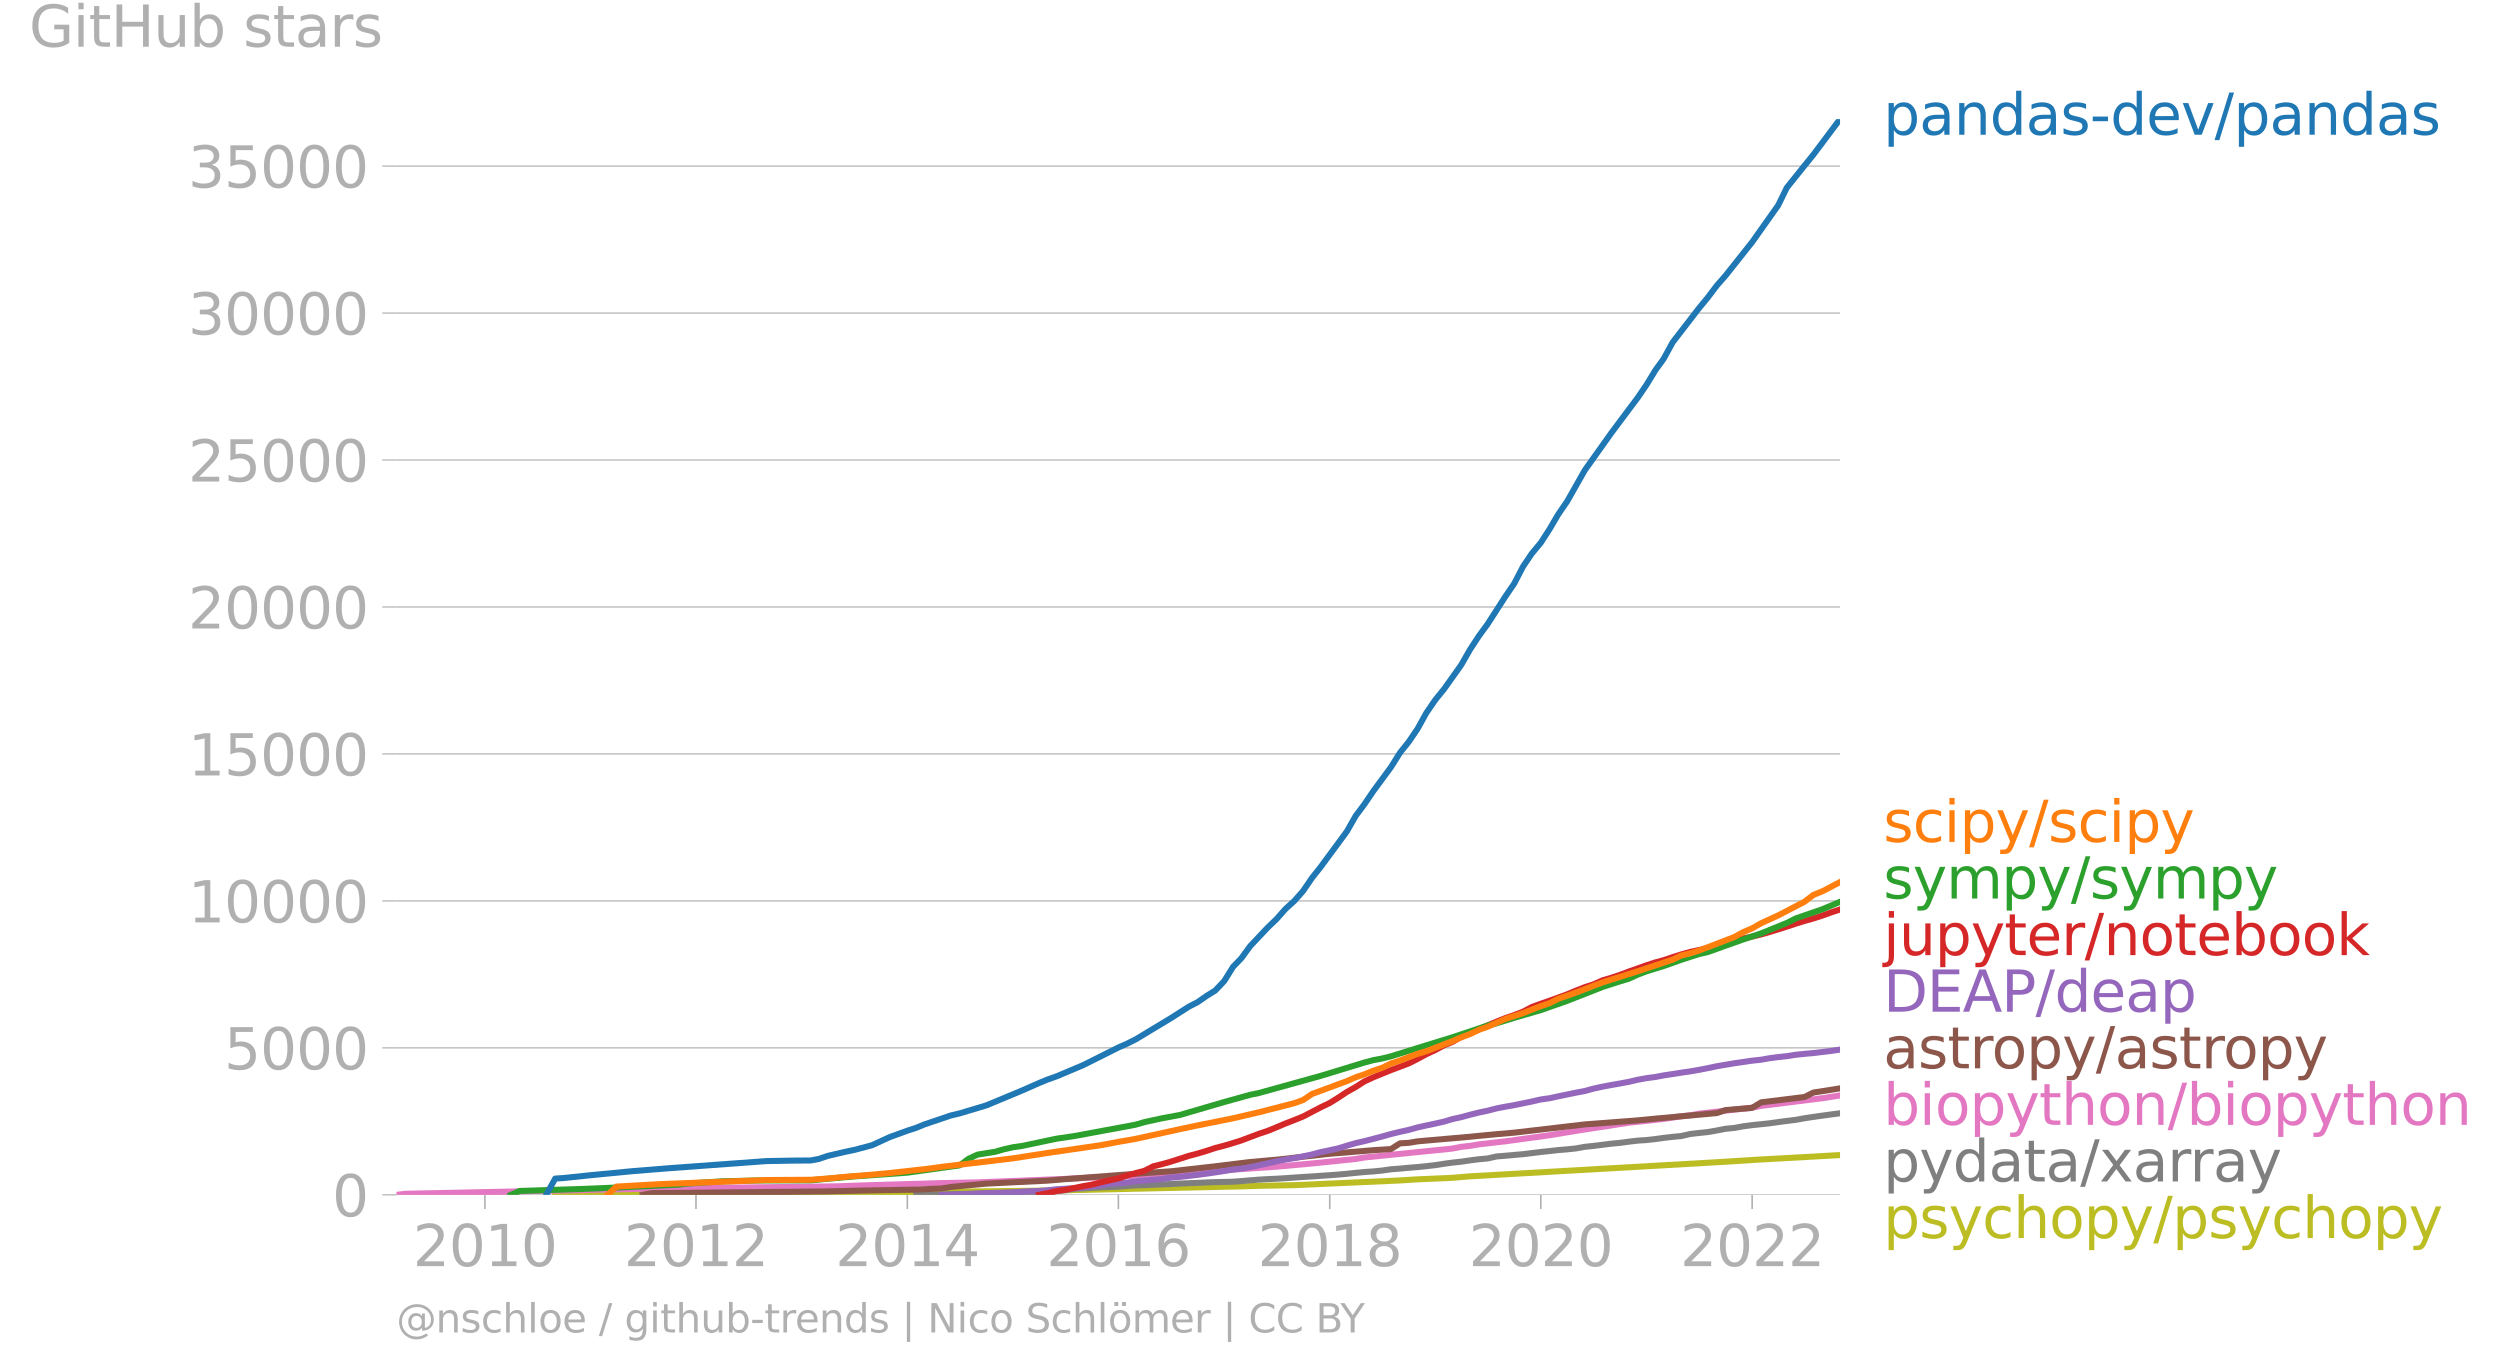 <svg xmlns="http://www.w3.org/2000/svg" xmlns:xlink="http://www.w3.org/1999/xlink" width="824.61" height="452.15" viewBox="0 0 618.457 339.113"><defs><style>*{stroke-linejoin:round;stroke-linecap:butt}</style></defs><g id="figure_1"><path id="patch_1" d="M0 339.113h618.457V0H0v339.113z" style="fill:none"/><g id="axes_1"><path id="patch_2" d="M98.073 295.585h357.12V29.473H98.073v266.112z" style="fill:none"/><g id="matplotlib.axis_1"><g id="xtick_1"><g id="line2d_1"><defs><path id="m433fd4d745" d="M0 0v3.5" style="stroke:#b0b0b0;stroke-width:.4"/></defs><use xlink:href="#m433fd4d745" x="119.96" y="295.585" style="fill:#b0b0b0;stroke:#b0b0b0;stroke-width:.4"/></g><g id="text_1" style="fill:#b0b0b0" transform="matrix(.14 0 0 -.14 102.145 313.223)"><defs><path id="DejaVuSans-32" d="M1228 531h2203V0H469v531q359 372 979 998 621 627 780 809 303 340 423 576 121 236 121 464 0 372-261 606-261 235-680 235-297 0-627-103-329-103-704-313v638q381 153 712 231 332 78 607 78 725 0 1156-363 431-362 431-968 0-288-108-546-107-257-392-607-78-91-497-524-418-433-1181-1211z" transform="scale(.016)"/><path id="DejaVuSans-30" d="M2034 4250q-487 0-733-480-245-479-245-1442 0-959 245-1439 246-480 733-480 491 0 736 480 246 480 246 1439 0 963-246 1442-245 480-736 480zm0 500q785 0 1199-621 414-620 414-1801 0-1178-414-1799Q2819-91 2034-91q-784 0-1198 620-414 621-414 1799 0 1181 414 1801 414 621 1198 621z" transform="scale(.016)"/><path id="DejaVuSans-31" d="M794 531h1031v3560L703 3866v575l1116 225h631V531h1031V0H794v531z" transform="scale(.016)"/></defs><use xlink:href="#DejaVuSans-32"/><use xlink:href="#DejaVuSans-30" x="63.623"/><use xlink:href="#DejaVuSans-31" x="127.246"/><use xlink:href="#DejaVuSans-30" x="190.869"/></g></g><g id="xtick_2"><use xlink:href="#m433fd4d745" id="line2d_2" x="172.172" y="295.585" style="fill:#b0b0b0;stroke:#b0b0b0;stroke-width:.4"/><g id="text_2" style="fill:#b0b0b0" transform="matrix(.14 0 0 -.14 154.357 313.223)"><use xlink:href="#DejaVuSans-32"/><use xlink:href="#DejaVuSans-30" x="63.623"/><use xlink:href="#DejaVuSans-31" x="127.246"/><use xlink:href="#DejaVuSans-32" x="190.869"/></g></g><g id="xtick_3"><use xlink:href="#m433fd4d745" id="line2d_3" x="224.456" y="295.585" style="fill:#b0b0b0;stroke:#b0b0b0;stroke-width:.4"/><g id="text_3" style="fill:#b0b0b0" transform="matrix(.14 0 0 -.14 206.641 313.223)"><defs><path id="DejaVuSans-34" d="M2419 4116 825 1625h1594v2491zm-166 550h794V1625h666v-525h-666V0h-628v1100H313v609l1940 2957z" transform="scale(.016)"/></defs><use xlink:href="#DejaVuSans-32"/><use xlink:href="#DejaVuSans-30" x="63.623"/><use xlink:href="#DejaVuSans-31" x="127.246"/><use xlink:href="#DejaVuSans-34" x="190.869"/></g></g><g id="xtick_4"><use xlink:href="#m433fd4d745" id="line2d_4" x="276.669" y="295.585" style="fill:#b0b0b0;stroke:#b0b0b0;stroke-width:.4"/><g id="text_4" style="fill:#b0b0b0" transform="matrix(.14 0 0 -.14 258.854 313.223)"><defs><path id="DejaVuSans-36" d="M2113 2584q-425 0-674-291-248-290-248-796 0-503 248-796 249-292 674-292t673 292q248 293 248 796 0 506-248 796-248 291-673 291zm1253 1979v-575q-238 112-480 171-242 60-480 60-625 0-955-422-329-422-376-1275 184 272 462 417 279 145 613 145 703 0 1111-427 408-426 408-1160 0-719-425-1154Q2819-91 2113-91q-810 0-1238 620-428 621-428 1799 0 1106 525 1764t1409 658q238 0 480-47t505-140z" transform="scale(.016)"/></defs><use xlink:href="#DejaVuSans-32"/><use xlink:href="#DejaVuSans-30" x="63.623"/><use xlink:href="#DejaVuSans-31" x="127.246"/><use xlink:href="#DejaVuSans-36" x="190.869"/></g></g><g id="xtick_5"><use xlink:href="#m433fd4d745" id="line2d_5" x="328.953" y="295.585" style="fill:#b0b0b0;stroke:#b0b0b0;stroke-width:.4"/><g id="text_5" style="fill:#b0b0b0" transform="matrix(.14 0 0 -.14 311.138 313.223)"><defs><path id="DejaVuSans-38" d="M2034 2216q-450 0-708-241-257-241-257-662 0-422 257-663 258-241 708-241t709 242q260 243 260 662 0 421-258 662-257 241-711 241zm-631 268q-406 100-633 378-226 279-226 679 0 559 398 884 399 325 1092 325 697 0 1094-325t397-884q0-400-227-679-226-278-629-378 456-106 710-416 255-309 255-755 0-679-414-1042Q2806-91 2034-91q-771 0-1186 362-414 363-414 1042 0 446 256 755 257 310 713 416zm-231 997q0-362 226-565 227-203 636-203 407 0 636 203 230 203 230 565 0 363-230 566-229 203-636 203-409 0-636-203-226-203-226-566z" transform="scale(.016)"/></defs><use xlink:href="#DejaVuSans-32"/><use xlink:href="#DejaVuSans-30" x="63.623"/><use xlink:href="#DejaVuSans-31" x="127.246"/><use xlink:href="#DejaVuSans-38" x="190.869"/></g></g><g id="xtick_6"><use xlink:href="#m433fd4d745" id="line2d_6" x="381.166" y="295.585" style="fill:#b0b0b0;stroke:#b0b0b0;stroke-width:.4"/><g id="text_6" style="fill:#b0b0b0" transform="matrix(.14 0 0 -.14 363.35 313.223)"><use xlink:href="#DejaVuSans-32"/><use xlink:href="#DejaVuSans-30" x="63.623"/><use xlink:href="#DejaVuSans-32" x="127.246"/><use xlink:href="#DejaVuSans-30" x="190.869"/></g></g><g id="xtick_7"><use xlink:href="#m433fd4d745" id="line2d_7" x="433.45" y="295.585" style="fill:#b0b0b0;stroke:#b0b0b0;stroke-width:.4"/><g id="text_7" style="fill:#b0b0b0" transform="matrix(.14 0 0 -.14 415.635 313.223)"><use xlink:href="#DejaVuSans-32"/><use xlink:href="#DejaVuSans-30" x="63.623"/><use xlink:href="#DejaVuSans-32" x="127.246"/><use xlink:href="#DejaVuSans-32" x="190.869"/></g></g></g><g id="matplotlib.axis_2"><g id="ytick_1"><path id="line2d_8" d="M98.073 295.585h357.12" clip-path="url(#p63d606729a)" style="fill:none;stroke:#b0b0b0;stroke-width:.3;stroke-linecap:square"/><g id="line2d_9"><defs><path id="m479b4ae2ee" d="M0 0h-3.5" style="stroke:#b0b0b0;stroke-width:.3"/></defs><use xlink:href="#m479b4ae2ee" x="98.073" y="295.585" style="fill:#b0b0b0;stroke:#b0b0b0;stroke-width:.3"/></g><use xlink:href="#DejaVuSans-30" id="text_8" style="fill:#b0b0b0" transform="matrix(.14 0 0 -.14 82.166 300.904)"/></g><g id="ytick_2"><path id="line2d_10" d="M98.073 259.228h357.12" clip-path="url(#p63d606729a)" style="fill:none;stroke:#b0b0b0;stroke-width:.3;stroke-linecap:square"/><use xlink:href="#m479b4ae2ee" id="line2d_11" x="98.073" y="259.228" style="fill:#b0b0b0;stroke:#b0b0b0;stroke-width:.3"/><g id="text_9" style="fill:#b0b0b0" transform="matrix(.14 0 0 -.14 55.443 264.547)"><defs><path id="DejaVuSans-35" d="M691 4666h2478v-532H1269V2991q137 47 274 70 138 23 276 23 781 0 1237-428 457-428 457-1159 0-753-469-1171Q2575-91 1722-91q-294 0-599 50Q819 9 494 109v635q281-153 581-228t634-75q541 0 856 284 316 284 316 772 0 487-316 771-315 285-856 285-253 0-505-56-251-56-513-175v2344z" transform="scale(.016)"/></defs><use xlink:href="#DejaVuSans-35"/><use xlink:href="#DejaVuSans-30" x="63.623"/><use xlink:href="#DejaVuSans-30" x="127.246"/><use xlink:href="#DejaVuSans-30" x="190.869"/></g></g><g id="ytick_3"><path id="line2d_12" d="M98.073 222.871h357.12" clip-path="url(#p63d606729a)" style="fill:none;stroke:#b0b0b0;stroke-width:.3;stroke-linecap:square"/><use xlink:href="#m479b4ae2ee" id="line2d_13" x="98.073" y="222.871" style="fill:#b0b0b0;stroke:#b0b0b0;stroke-width:.3"/><g id="text_10" style="fill:#b0b0b0" transform="matrix(.14 0 0 -.14 46.536 228.19)"><use xlink:href="#DejaVuSans-31"/><use xlink:href="#DejaVuSans-30" x="63.623"/><use xlink:href="#DejaVuSans-30" x="127.246"/><use xlink:href="#DejaVuSans-30" x="190.869"/><use xlink:href="#DejaVuSans-30" x="254.492"/></g></g><g id="ytick_4"><path id="line2d_14" d="M98.073 186.514h357.12" clip-path="url(#p63d606729a)" style="fill:none;stroke:#b0b0b0;stroke-width:.3;stroke-linecap:square"/><use xlink:href="#m479b4ae2ee" id="line2d_15" x="98.073" y="186.514" style="fill:#b0b0b0;stroke:#b0b0b0;stroke-width:.3"/><g id="text_11" style="fill:#b0b0b0" transform="matrix(.14 0 0 -.14 46.536 191.833)"><use xlink:href="#DejaVuSans-31"/><use xlink:href="#DejaVuSans-35" x="63.623"/><use xlink:href="#DejaVuSans-30" x="127.246"/><use xlink:href="#DejaVuSans-30" x="190.869"/><use xlink:href="#DejaVuSans-30" x="254.492"/></g></g><g id="ytick_5"><path id="line2d_16" d="M98.073 150.157h357.12" clip-path="url(#p63d606729a)" style="fill:none;stroke:#b0b0b0;stroke-width:.3;stroke-linecap:square"/><use xlink:href="#m479b4ae2ee" id="line2d_17" x="98.073" y="150.157" style="fill:#b0b0b0;stroke:#b0b0b0;stroke-width:.3"/><g id="text_12" style="fill:#b0b0b0" transform="matrix(.14 0 0 -.14 46.536 155.476)"><use xlink:href="#DejaVuSans-32"/><use xlink:href="#DejaVuSans-30" x="63.623"/><use xlink:href="#DejaVuSans-30" x="127.246"/><use xlink:href="#DejaVuSans-30" x="190.869"/><use xlink:href="#DejaVuSans-30" x="254.492"/></g></g><g id="ytick_6"><path id="line2d_18" d="M98.073 113.8h357.12" clip-path="url(#p63d606729a)" style="fill:none;stroke:#b0b0b0;stroke-width:.3;stroke-linecap:square"/><use xlink:href="#m479b4ae2ee" id="line2d_19" x="98.073" y="113.8" style="fill:#b0b0b0;stroke:#b0b0b0;stroke-width:.3"/><g id="text_13" style="fill:#b0b0b0" transform="matrix(.14 0 0 -.14 46.536 119.119)"><use xlink:href="#DejaVuSans-32"/><use xlink:href="#DejaVuSans-35" x="63.623"/><use xlink:href="#DejaVuSans-30" x="127.246"/><use xlink:href="#DejaVuSans-30" x="190.869"/><use xlink:href="#DejaVuSans-30" x="254.492"/></g></g><g id="ytick_7"><path id="line2d_20" d="M98.073 77.443h357.12" clip-path="url(#p63d606729a)" style="fill:none;stroke:#b0b0b0;stroke-width:.3;stroke-linecap:square"/><use xlink:href="#m479b4ae2ee" id="line2d_21" x="98.073" y="77.443" style="fill:#b0b0b0;stroke:#b0b0b0;stroke-width:.3"/><g id="text_14" style="fill:#b0b0b0" transform="matrix(.14 0 0 -.14 46.536 82.762)"><defs><path id="DejaVuSans-33" d="M2597 2516q453-97 707-404 255-306 255-756 0-690-475-1069Q2609-91 1734-91q-293 0-604 58T488 141v609q262-153 574-231 313-78 654-78 593 0 904 234t311 681q0 413-289 645-289 233-804 233h-544v519h569q465 0 712 186t247 536q0 359-255 551-254 193-729 193-260 0-557-57-297-56-653-174v562q360 100 674 150t592 50q719 0 1137-327 419-326 419-882 0-388-222-655t-631-370z" transform="scale(.016)"/></defs><use xlink:href="#DejaVuSans-33"/><use xlink:href="#DejaVuSans-30" x="63.623"/><use xlink:href="#DejaVuSans-30" x="127.246"/><use xlink:href="#DejaVuSans-30" x="190.869"/><use xlink:href="#DejaVuSans-30" x="254.492"/></g></g><g id="ytick_8"><path id="line2d_22" d="M98.073 41.086h357.12" clip-path="url(#p63d606729a)" style="fill:none;stroke:#b0b0b0;stroke-width:.3;stroke-linecap:square"/><use xlink:href="#m479b4ae2ee" id="line2d_23" x="98.073" y="41.086" style="fill:#b0b0b0;stroke:#b0b0b0;stroke-width:.3"/><g id="text_15" style="fill:#b0b0b0" transform="matrix(.14 0 0 -.14 46.536 46.405)"><use xlink:href="#DejaVuSans-33"/><use xlink:href="#DejaVuSans-35" x="63.623"/><use xlink:href="#DejaVuSans-30" x="127.246"/><use xlink:href="#DejaVuSans-30" x="190.869"/><use xlink:href="#DejaVuSans-30" x="254.492"/></g></g><g id="text_16" style="fill:#b0b0b0" transform="matrix(.14 0 0 -.14 7.2 11.563)"><defs><path id="DejaVuSans-47" d="M3809 666v1253H2778v519h1656V434q-365-259-806-392-440-133-940-133-1094 0-1712 639-617 640-617 1780 0 1144 617 1783 618 639 1712 639 456 0 867-113 411-112 758-331v-672q-350 297-744 447t-828 150q-857 0-1287-478-429-478-429-1425 0-944 429-1422 430-478 1287-478 334 0 596 58 263 58 472 180z" transform="scale(.016)"/><path id="DejaVuSans-69" d="M603 3500h575V0H603v3500zm0 1363h575v-729H603v729z" transform="scale(.016)"/><path id="DejaVuSans-74" d="M1172 4494v-994h1184v-447H1172V1153q0-428 117-550t477-122h590V0h-590q-666 0-919 248-253 249-253 905v1900H172v447h422v994h578z" transform="scale(.016)"/><path id="DejaVuSans-48" d="M628 4666h631V2753h2294v1913h631V0h-631v2222H1259V0H628v4666z" transform="scale(.016)"/><path id="DejaVuSans-75" d="M544 1381v2119h575V1403q0-497 193-746 194-248 582-248 465 0 735 297 271 297 271 810v1984h575V0h-575v538q-209-319-486-474-276-155-642-155-603 0-916 375-312 375-312 1097zm1447 2203z" transform="scale(.016)"/><path id="DejaVuSans-62" d="M3116 1747q0 634-261 995t-717 361q-457 0-718-361t-261-995q0-634 261-995t718-361q456 0 717 361t261 995zM1159 2969q182 312 458 463 277 152 661 152 638 0 1036-506 399-506 399-1331T3314 415Q2916-91 2278-91q-384 0-661 152-276 152-458 464V0H581v4863h578V2969z" transform="scale(.016)"/><path id="DejaVuSans-73" d="M2834 3397v-544q-243 125-506 187-262 63-544 63-428 0-642-131t-214-394q0-200 153-314t616-217l197-44q612-131 870-370t258-667q0-488-386-773Q2250-91 1575-91q-281 0-586 55T347 128v594q319-166 628-249 309-82 613-82 406 0 624 139 219 139 219 392 0 234-158 359-157 125-692 241l-200 47q-534 112-772 345-237 233-237 639 0 494 350 762 350 269 994 269 318 0 599-47 282-46 519-140z" transform="scale(.016)"/><path id="DejaVuSans-61" d="M2194 1759q-697 0-966-159t-269-544q0-306 202-486 202-179 548-179 479 0 768 339t289 901v128h-572zm1147 238V0h-575v531q-197-318-491-470T1556-91q-537 0-855 302-317 302-317 808 0 590 395 890 396 300 1180 300h807v57q0 397-261 614t-733 217q-300 0-585-72-284-72-546-216v532q315 122 612 182 297 61 578 61 760 0 1135-394 375-393 375-1193z" transform="scale(.016)"/><path id="DejaVuSans-72" d="M2631 2963q-97 56-211 82-114 27-251 27-488 0-749-317t-261-911V0H581v3500h578v-544q182 319 472 473 291 155 707 155 59 0 131-8 72-7 159-23l3-590z" transform="scale(.016)"/></defs><use xlink:href="#DejaVuSans-47"/><use xlink:href="#DejaVuSans-69" x="77.49"/><use xlink:href="#DejaVuSans-74" x="105.273"/><use xlink:href="#DejaVuSans-48" x="144.482"/><use xlink:href="#DejaVuSans-75" x="219.678"/><use xlink:href="#DejaVuSans-62" x="283.057"/><use xlink:href="#DejaVuSans-20" x="346.533"/><use xlink:href="#DejaVuSans-73" x="378.32"/><use xlink:href="#DejaVuSans-74" x="430.42"/><use xlink:href="#DejaVuSans-61" x="469.629"/><use xlink:href="#DejaVuSans-72" x="530.908"/><use xlink:href="#DejaVuSans-73" x="572.021"/></g></g><path id="line2d_24" d="m137.34 295.585 2.146-.123 69.664-.327 52.213-.64 45.704-1.004 4.363-.145 8.797-.16 26.106-1.164 4.363-.276 8.583-.378 4.363-.364 61.082-3.49 10.943-.683 19.526-1.084h0" clip-path="url(#p63d606729a)" style="fill:none;stroke:#bcbd22;stroke-width:1.5;stroke-linecap:square"/><path id="line2d_25" d="m226.674 295.585 2.002-.014h2.217l2.146-.058 2.217-.11 2.146-.05 2.217-.022 2.218-.015 2.145-.109 2.218-.036 2.145-.022 2.218-.094 2.217-.044 2.003-.036 2.217-.131 2.145-.095 2.218-.094 2.145-.211 2.218-.342 2.217-.124 2.146-.101 2.217-.131 2.146-.08 2.217-.095 2.217-.182 2.074-.145 2.218-.058 2.145-.102 2.218-.094 2.145-.073 2.218-.131 2.217-.08 2.146-.073 2.217-.116 2.145-.08 2.218-.044 2.217-.058 2.003-.153 2.217-.189 2.146-.167 2.217-.13 2.146-.095 2.217-.131 2.217-.16 2.146-.146 2.217-.13 2.146-.153 2.217-.153 2.217-.167 2.003-.182 2.217-.233 2.146-.203 2.217-.153 2.146-.21 2.217-.32 2.217-.168 2.146-.204 2.217-.174 2.146-.218 2.217-.255 2.218-.349 2.002-.276 2.218-.233 2.145-.32 2.217-.283 2.146-.19 2.217-.501 2.218-.175 2.145-.196 2.218-.196 2.145-.262 2.218-.276 2.217-.233 2.074-.233 2.217-.189 2.146-.218 2.217-.4 2.146-.225 2.217-.277 2.218-.276 2.145-.203 2.218-.299 2.145-.254 2.217-.145 2.218-.248 2.002-.283 2.218-.255 2.145-.203 2.218-.51 2.145-.247 2.218-.232 2.217-.386 2.146-.421 2.217-.211 2.146-.4 2.217-.291 2.217-.233 2.003-.21 2.217-.313 2.146-.284 2.217-.269 2.146-.393 2.217-.334 2.217-.313 2.146-.298 2.217-.29" clip-path="url(#p63d606729a)" style="fill:none;stroke:#7f7f7f;stroke-width:1.5;stroke-linecap:square"/><path id="line2d_26" d="m98.073 295.585 2.217-.269 6.51-.13 54.429-1.15 45.704-.56 8.797-.297 17.31-.502 8.797-.182 21.671-.858 6.58-.298 4.364-.21 8.726-.32 32.615-2.197 8.797-.792 10.8-1.113 2.146-.364 21.743-2.203 2.218-.436 2.145-.233 2.217-.378 6.58-.756 10.944-1.505 6.437-1.07 13.16-2.028 8.583-.93 4.363-.662 2.218-.255 2.145-.378 13.16-1.498 2.218-.436 15.163-1.898 4.363-.69h0" clip-path="url(#p63d606729a)" style="fill:none;stroke:#e377c2;stroke-width:1.5;stroke-linecap:square"/><g id="text_17" style="fill:#1f77b4" transform="matrix(.14 0 0 -.14 465.907 33.337)"><defs><path id="DejaVuSans-70" d="M1159 525v-1856H581v4831h578v-531q182 312 458 463 277 152 661 152 638 0 1036-506 399-506 399-1331T3314 415Q2916-91 2278-91q-384 0-661 152-276 152-458 464zm1957 1222q0 634-261 995t-717 361q-457 0-718-361t-261-995q0-634 261-995t718-361q456 0 717 361t261 995z" transform="scale(.016)"/><path id="DejaVuSans-6e" d="M3513 2113V0h-575v2094q0 497-194 743-194 247-581 247-466 0-735-297-269-296-269-809V0H581v3500h578v-544q207 316 486 472 280 156 646 156 603 0 912-373 310-373 310-1098z" transform="scale(.016)"/><path id="DejaVuSans-64" d="M2906 2969v1894h575V0h-575v525q-181-312-458-464-276-152-664-152-634 0-1033 506-398 507-398 1332t398 1331q399 506 1033 506 388 0 664-152 277-151 458-463zM947 1747q0-634 261-995t717-361q456 0 718 361 263 361 263 995t-263 995q-262 361-718 361t-717-361q-261-361-261-995z" transform="scale(.016)"/><path id="DejaVuSans-2d" d="M313 2009h1684v-512H313v512z" transform="scale(.016)"/><path id="DejaVuSans-65" d="M3597 1894v-281H953q38-594 358-905t892-311q331 0 642 81t618 244V178Q3153 47 2828-22t-659-69q-838 0-1327 487-489 488-489 1320 0 859 464 1363 464 505 1252 505 706 0 1117-455 411-454 411-1235zm-575 169q-6 471-264 752-258 282-683 282-481 0-770-272t-333-766l2050 4z" transform="scale(.016)"/><path id="DejaVuSans-76" d="M191 3500h609L1894 563l1094 2937h609L2284 0h-781L191 3500z" transform="scale(.016)"/><path id="DejaVuSans-2f" d="M1625 4666h531L531-594H0l1625 5260z" transform="scale(.016)"/></defs><use xlink:href="#DejaVuSans-70"/><use xlink:href="#DejaVuSans-61" x="63.477"/><use xlink:href="#DejaVuSans-6e" x="124.756"/><use xlink:href="#DejaVuSans-64" x="188.135"/><use xlink:href="#DejaVuSans-61" x="251.611"/><use xlink:href="#DejaVuSans-73" x="312.891"/><use xlink:href="#DejaVuSans-2d" x="364.99"/><use xlink:href="#DejaVuSans-64" x="401.074"/><use xlink:href="#DejaVuSans-65" x="464.551"/><use xlink:href="#DejaVuSans-76" x="526.074"/><use xlink:href="#DejaVuSans-2f" x="585.254"/><use xlink:href="#DejaVuSans-70" x="618.945"/><use xlink:href="#DejaVuSans-61" x="682.422"/><use xlink:href="#DejaVuSans-6e" x="743.701"/><use xlink:href="#DejaVuSans-64" x="807.08"/><use xlink:href="#DejaVuSans-61" x="870.557"/><use xlink:href="#DejaVuSans-73" x="931.836"/></g><g id="text_18" style="fill:#ff7f0e" transform="matrix(.14 0 0 -.14 465.907 208.28)"><defs><path id="DejaVuSans-63" d="M3122 3366v-538q-244 135-489 202t-495 67q-560 0-870-355-309-354-309-995t309-996q310-354 870-354 250 0 495 67t489 202V134Q2881 22 2623-34q-257-57-548-57-791 0-1257 497-465 497-465 1341 0 856 470 1346 471 491 1290 491 265 0 518-55 253-54 491-163z" transform="scale(.016)"/><path id="DejaVuSans-79" d="M2059-325q-243-625-475-815-231-191-618-191H506v481h338q237 0 368 113 132 112 291 531l103 262L191 3500h609L1894 763l1094 2737h609L2059-325z" transform="scale(.016)"/></defs><use xlink:href="#DejaVuSans-73"/><use xlink:href="#DejaVuSans-63" x="52.1"/><use xlink:href="#DejaVuSans-69" x="107.08"/><use xlink:href="#DejaVuSans-70" x="134.863"/><use xlink:href="#DejaVuSans-79" x="198.34"/><use xlink:href="#DejaVuSans-2f" x="257.52"/><use xlink:href="#DejaVuSans-73" x="291.211"/><use xlink:href="#DejaVuSans-63" x="343.311"/><use xlink:href="#DejaVuSans-69" x="398.291"/><use xlink:href="#DejaVuSans-70" x="426.074"/><use xlink:href="#DejaVuSans-79" x="489.551"/></g><g id="text_19" style="fill:#2ca02c" transform="matrix(.14 0 0 -.14 465.907 222.28)"><defs><path id="DejaVuSans-6d" d="M3328 2828q216 388 516 572t706 184q547 0 844-383 297-382 297-1088V0h-578v2094q0 503-179 746-178 244-543 244-447 0-707-297-259-296-259-809V0h-578v2094q0 506-178 748t-550 242q-441 0-701-298-259-298-259-808V0H581v3500h578v-544q197 322 472 475t653 153q382 0 649-194 267-193 395-562z" transform="scale(.016)"/></defs><use xlink:href="#DejaVuSans-73"/><use xlink:href="#DejaVuSans-79" x="52.1"/><use xlink:href="#DejaVuSans-6d" x="111.279"/><use xlink:href="#DejaVuSans-70" x="208.691"/><use xlink:href="#DejaVuSans-79" x="272.168"/><use xlink:href="#DejaVuSans-2f" x="331.348"/><use xlink:href="#DejaVuSans-73" x="365.039"/><use xlink:href="#DejaVuSans-79" x="417.139"/><use xlink:href="#DejaVuSans-6d" x="476.318"/><use xlink:href="#DejaVuSans-70" x="573.73"/><use xlink:href="#DejaVuSans-79" x="637.207"/></g><g id="text_20" style="fill:#d62728" transform="matrix(.14 0 0 -.14 465.907 236.28)"><defs><path id="DejaVuSans-6a" d="M603 3500h575V-63q0-668-255-968-254-300-820-300h-219v487H38q328 0 446 152Q603-541 603-63v3563zm0 1363h575v-729H603v729z" transform="scale(.016)"/><path id="DejaVuSans-6f" d="M1959 3097q-462 0-731-361t-269-989q0-628 267-989 268-361 733-361 460 0 728 362 269 363 269 988 0 622-269 986-268 364-728 364zm0 487q750 0 1178-488 429-487 429-1349 0-859-429-1349Q2709-91 1959-91q-753 0-1180 489-426 490-426 1349 0 862 426 1349 427 488 1180 488z" transform="scale(.016)"/><path id="DejaVuSans-6b" d="M581 4863h578V1991l1716 1509h734L1753 1863 3688 0h-750L1159 1709V0H581v4863z" transform="scale(.016)"/></defs><use xlink:href="#DejaVuSans-6a"/><use xlink:href="#DejaVuSans-75" x="27.783"/><use xlink:href="#DejaVuSans-70" x="91.162"/><use xlink:href="#DejaVuSans-79" x="154.639"/><use xlink:href="#DejaVuSans-74" x="213.818"/><use xlink:href="#DejaVuSans-65" x="253.027"/><use xlink:href="#DejaVuSans-72" x="314.551"/><use xlink:href="#DejaVuSans-2f" x="355.664"/><use xlink:href="#DejaVuSans-6e" x="389.355"/><use xlink:href="#DejaVuSans-6f" x="452.734"/><use xlink:href="#DejaVuSans-74" x="513.916"/><use xlink:href="#DejaVuSans-65" x="553.125"/><use xlink:href="#DejaVuSans-62" x="614.648"/><use xlink:href="#DejaVuSans-6f" x="678.125"/><use xlink:href="#DejaVuSans-6f" x="739.307"/><use xlink:href="#DejaVuSans-6b" x="800.488"/></g><g id="text_21" style="fill:#9467bd" transform="matrix(.14 0 0 -.14 465.907 250.28)"><defs><path id="DejaVuSans-44" d="M1259 4147V519h763q966 0 1414 437 448 438 448 1382 0 937-448 1373t-1414 436h-763zm-631 519h1297q1356 0 1990-564 635-564 635-1764 0-1207-638-1773Q3275 0 1925 0H628v4666z" transform="scale(.016)"/><path id="DejaVuSans-45" d="M628 4666h2950v-532H1259V2753h2222v-531H1259V531h2375V0H628v4666z" transform="scale(.016)"/><path id="DejaVuSans-41" d="m2188 4044-857-2322h1716l-859 2322zm-357 622h716L4325 0h-656l-425 1197H1141L716 0H50l1781 4666z" transform="scale(.016)"/><path id="DejaVuSans-50" d="M1259 4147V2394h794q441 0 681 228 241 228 241 650 0 419-241 647-240 228-681 228h-794zm-631 519h1425q785 0 1186-355 402-355 402-1039 0-691-402-1044-401-353-1186-353h-794V0H628v4666z" transform="scale(.016)"/></defs><use xlink:href="#DejaVuSans-44"/><use xlink:href="#DejaVuSans-45" x="77.002"/><use xlink:href="#DejaVuSans-41" x="140.186"/><use xlink:href="#DejaVuSans-50" x="208.594"/><use xlink:href="#DejaVuSans-2f" x="268.896"/><use xlink:href="#DejaVuSans-64" x="302.588"/><use xlink:href="#DejaVuSans-65" x="366.064"/><use xlink:href="#DejaVuSans-61" x="427.588"/><use xlink:href="#DejaVuSans-70" x="488.867"/></g><g id="text_22" style="fill:#8c564b" transform="matrix(.14 0 0 -.14 465.907 264.28)"><use xlink:href="#DejaVuSans-61"/><use xlink:href="#DejaVuSans-73" x="61.279"/><use xlink:href="#DejaVuSans-74" x="113.379"/><use xlink:href="#DejaVuSans-72" x="152.588"/><use xlink:href="#DejaVuSans-6f" x="191.451"/><use xlink:href="#DejaVuSans-70" x="252.633"/><use xlink:href="#DejaVuSans-79" x="316.109"/><use xlink:href="#DejaVuSans-2f" x="375.289"/><use xlink:href="#DejaVuSans-61" x="408.98"/><use xlink:href="#DejaVuSans-73" x="470.26"/><use xlink:href="#DejaVuSans-74" x="522.359"/><use xlink:href="#DejaVuSans-72" x="561.568"/><use xlink:href="#DejaVuSans-6f" x="600.432"/><use xlink:href="#DejaVuSans-70" x="661.613"/><use xlink:href="#DejaVuSans-79" x="725.09"/></g><g id="text_23" style="fill:#e377c2" transform="matrix(.14 0 0 -.14 465.907 278.28)"><defs><path id="DejaVuSans-68" d="M3513 2113V0h-575v2094q0 497-194 743-194 247-581 247-466 0-735-297-269-296-269-809V0H581v4863h578V2956q207 316 486 472 280 156 646 156 603 0 912-373 310-373 310-1098z" transform="scale(.016)"/></defs><use xlink:href="#DejaVuSans-62"/><use xlink:href="#DejaVuSans-69" x="63.477"/><use xlink:href="#DejaVuSans-6f" x="91.26"/><use xlink:href="#DejaVuSans-70" x="152.441"/><use xlink:href="#DejaVuSans-79" x="215.918"/><use xlink:href="#DejaVuSans-74" x="275.098"/><use xlink:href="#DejaVuSans-68" x="314.307"/><use xlink:href="#DejaVuSans-6f" x="377.686"/><use xlink:href="#DejaVuSans-6e" x="438.867"/><use xlink:href="#DejaVuSans-2f" x="502.246"/><use xlink:href="#DejaVuSans-62" x="535.938"/><use xlink:href="#DejaVuSans-69" x="599.414"/><use xlink:href="#DejaVuSans-6f" x="627.197"/><use xlink:href="#DejaVuSans-70" x="688.379"/><use xlink:href="#DejaVuSans-79" x="751.855"/><use xlink:href="#DejaVuSans-74" x="811.035"/><use xlink:href="#DejaVuSans-68" x="850.244"/><use xlink:href="#DejaVuSans-6f" x="913.623"/><use xlink:href="#DejaVuSans-6e" x="974.805"/></g><g id="text_24" style="fill:#7f7f7f" transform="matrix(.14 0 0 -.14 465.907 292.28)"><defs><path id="DejaVuSans-78" d="M3513 3500 2247 1797 3578 0h-678L1881 1375 863 0H184l1360 1831L300 3500h678l928-1247 928 1247h679z" transform="scale(.016)"/></defs><use xlink:href="#DejaVuSans-70"/><use xlink:href="#DejaVuSans-79" x="63.477"/><use xlink:href="#DejaVuSans-64" x="122.656"/><use xlink:href="#DejaVuSans-61" x="186.133"/><use xlink:href="#DejaVuSans-74" x="247.412"/><use xlink:href="#DejaVuSans-61" x="286.621"/><use xlink:href="#DejaVuSans-2f" x="347.9"/><use xlink:href="#DejaVuSans-78" x="381.592"/><use xlink:href="#DejaVuSans-61" x="440.771"/><use xlink:href="#DejaVuSans-72" x="502.051"/><use xlink:href="#DejaVuSans-72" x="541.414"/><use xlink:href="#DejaVuSans-61" x="582.527"/><use xlink:href="#DejaVuSans-79" x="643.807"/></g><g id="text_25" style="fill:#bcbd22" transform="matrix(.14 0 0 -.14 465.907 306.28)"><use xlink:href="#DejaVuSans-70"/><use xlink:href="#DejaVuSans-73" x="63.477"/><use xlink:href="#DejaVuSans-79" x="115.576"/><use xlink:href="#DejaVuSans-63" x="174.756"/><use xlink:href="#DejaVuSans-68" x="229.736"/><use xlink:href="#DejaVuSans-6f" x="293.115"/><use xlink:href="#DejaVuSans-70" x="354.297"/><use xlink:href="#DejaVuSans-79" x="417.773"/><use xlink:href="#DejaVuSans-2f" x="476.953"/><use xlink:href="#DejaVuSans-70" x="510.645"/><use xlink:href="#DejaVuSans-73" x="574.121"/><use xlink:href="#DejaVuSans-79" x="626.221"/><use xlink:href="#DejaVuSans-63" x="685.4"/><use xlink:href="#DejaVuSans-68" x="740.381"/><use xlink:href="#DejaVuSans-6f" x="803.76"/><use xlink:href="#DejaVuSans-70" x="864.941"/><use xlink:href="#DejaVuSans-79" x="928.418"/></g><g id="text_26" style="fill:#b0b0b0" transform="matrix(.097 0 0 -.097 98.073 329.622)"><defs><path id="DejaVuSans-40" d="M2381 1678q0-447 222-702 222-254 610-254 384 0 604 256 221 256 221 700 0 438-225 695-225 258-607 258-378 0-602-256-223-256-223-697zm1703-934q-187-241-429-355t-564-114q-538 0-874 389t-336 1014q0 625 337 1015 338 391 873 391 322 0 565-117 244-117 428-354v409h447V722q457 69 714 417 258 349 258 902 0 334-99 628-98 294-298 544-325 409-792 626t-1017 217q-384 0-738-102-353-101-653-301-490-319-767-836-276-517-276-1120 0-497 179-932 180-434 521-765 328-325 759-495 431-171 922-171 403 0 792 136t714 389l281-347q-390-303-851-464t-936-161q-578 0-1091 205-512 205-912 595Q841 78 631 592q-209 514-209 1105 0 569 212 1084 213 516 607 907 403 396 931 607t1119 211q662 0 1229-272 568-271 952-771 234-307 357-666 124-359 124-744 0-822-497-1297T4084 263v481z" transform="scale(.016)"/><path id="DejaVuSans-6c" d="M603 4863h575V0H603v4863z" transform="scale(.016)"/><path id="DejaVuSans-67" d="M2906 1791q0 625-258 968-257 344-723 344-462 0-720-344-258-343-258-968 0-622 258-966t720-344q466 0 723 344 258 344 258 966zm575-1357q0-893-397-1329-396-436-1215-436-303 0-572 45t-522 139v559q253-137 500-202 247-66 503-66 566 0 847 295t281 892v285q-178-310-456-463T1784 0Q1141 0 747 490 353 981 353 1791q0 812 394 1302 394 491 1037 491 388 0 666-153t456-462v531h575V434z" transform="scale(.016)"/><path id="DejaVuSans-7c" d="M1344 4891v-6400H813v6400h531z" transform="scale(.016)"/><path id="DejaVuSans-4e" d="M628 4666h850L3547 763v3903h612V0h-850L1241 3903V0H628v4666z" transform="scale(.016)"/><path id="DejaVuSans-53" d="M3425 4513v-616q-359 172-678 256-319 85-616 85-515 0-795-200t-280-569q0-310 186-468 186-157 705-254l381-78q706-135 1042-474t336-907q0-679-455-1029Q2797-91 1919-91q-331 0-705 75-373 75-773 222v650q384-215 753-325 369-109 725-109 540 0 834 212 294 213 294 607 0 343-211 537t-692 291l-385 75q-706 140-1022 440-315 300-315 835 0 619 436 975t1201 356q329 0 669-60 341-59 697-177z" transform="scale(.016)"/><path id="DejaVuSans-f6" d="M1959 3097q-462 0-731-361t-269-989q0-628 267-989 268-361 733-361 460 0 728 362 269 363 269 988 0 622-269 986-268 364-728 364zm0 487q750 0 1178-488 429-487 429-1349 0-859-429-1349Q2709-91 1959-91q-753 0-1180 489-426 490-426 1349 0 862 426 1349 427 488 1180 488zm295 1266h634v-631h-634v631zm-1222 0h634v-631h-634v631z" transform="scale(.016)"/><path id="DejaVuSans-43" d="M4122 4306v-665q-319 297-680 443-361 147-767 147-800 0-1225-489t-425-1414q0-922 425-1411t1225-489q406 0 767 147t680 444V359q-331-225-702-338-370-112-782-112-1060 0-1670 648-609 649-609 1771 0 1125 609 1773 610 649 1670 649 418 0 788-111 371-111 696-333z" transform="scale(.016)"/><path id="DejaVuSans-42" d="M1259 2228V519h1013q509 0 754 211 246 211 246 645 0 438-246 645-245 208-754 208H1259zm0 1919V2741h935q462 0 688 173 227 174 227 530 0 353-227 528-226 175-688 175h-935zm-631 519h1613q722 0 1112-300 391-300 391-853 0-429-200-682t-588-315q466-100 724-418 258-317 258-792 0-625-425-966Q3088 0 2303 0H628v4666z" transform="scale(.016)"/><path id="DejaVuSans-59" d="M-13 4666h679l1293-1919 1285 1919h678L2272 2222V0h-634v2222L-13 4666z" transform="scale(.016)"/></defs><use xlink:href="#DejaVuSans-40"/><use xlink:href="#DejaVuSans-6e" x="100"/><use xlink:href="#DejaVuSans-73" x="163.379"/><use xlink:href="#DejaVuSans-63" x="215.479"/><use xlink:href="#DejaVuSans-68" x="270.459"/><use xlink:href="#DejaVuSans-6c" x="333.838"/><use xlink:href="#DejaVuSans-6f" x="361.621"/><use xlink:href="#DejaVuSans-65" x="422.803"/><use xlink:href="#DejaVuSans-20" x="484.326"/><use xlink:href="#DejaVuSans-2f" x="516.113"/><use xlink:href="#DejaVuSans-20" x="549.805"/><use xlink:href="#DejaVuSans-67" x="581.592"/><use xlink:href="#DejaVuSans-69" x="645.068"/><use xlink:href="#DejaVuSans-74" x="672.852"/><use xlink:href="#DejaVuSans-68" x="712.061"/><use xlink:href="#DejaVuSans-75" x="775.439"/><use xlink:href="#DejaVuSans-62" x="838.818"/><use xlink:href="#DejaVuSans-2d" x="902.295"/><use xlink:href="#DejaVuSans-74" x="938.379"/><use xlink:href="#DejaVuSans-72" x="977.588"/><use xlink:href="#DejaVuSans-65" x="1016.451"/><use xlink:href="#DejaVuSans-6e" x="1077.975"/><use xlink:href="#DejaVuSans-64" x="1141.354"/><use xlink:href="#DejaVuSans-73" x="1204.83"/><use xlink:href="#DejaVuSans-20" x="1256.93"/><use xlink:href="#DejaVuSans-7c" x="1288.717"/><use xlink:href="#DejaVuSans-20" x="1322.408"/><use xlink:href="#DejaVuSans-4e" x="1354.195"/><use xlink:href="#DejaVuSans-69" x="1429"/><use xlink:href="#DejaVuSans-63" x="1456.783"/><use xlink:href="#DejaVuSans-6f" x="1511.764"/><use xlink:href="#DejaVuSans-20" x="1572.945"/><use xlink:href="#DejaVuSans-53" x="1604.732"/><use xlink:href="#DejaVuSans-63" x="1668.209"/><use xlink:href="#DejaVuSans-68" x="1723.189"/><use xlink:href="#DejaVuSans-6c" x="1786.568"/><use xlink:href="#DejaVuSans-f6" x="1814.352"/><use xlink:href="#DejaVuSans-6d" x="1875.533"/><use xlink:href="#DejaVuSans-65" x="1972.945"/><use xlink:href="#DejaVuSans-72" x="2034.469"/><use xlink:href="#DejaVuSans-20" x="2075.582"/><use xlink:href="#DejaVuSans-7c" x="2107.369"/><use xlink:href="#DejaVuSans-20" x="2141.061"/><use xlink:href="#DejaVuSans-43" x="2172.848"/><use xlink:href="#DejaVuSans-43" x="2242.672"/><use xlink:href="#DejaVuSans-20" x="2312.496"/><use xlink:href="#DejaVuSans-42" x="2344.283"/><use xlink:href="#DejaVuSans-59" x="2407.387"/></g><path id="line2d_27" d="m159.012 295.585 2.217-.421 30.54-.306 13.018-.13 8.726-.204 13.16-.233 6.366-.298 2.217-.364 8.726-.821 15.163-.735 4.363-.37 21.815-1.651 4.363-.291 10.943-1.236 8.655-1.062 6.509-.574 4.434-.495 8.726-.967 10.8-.887 4.363-.276 2.217-1.418 2.146-.124 2.217-.37 6.58-.582 4.22-.357 8.726-.836 4.363-.378 17.452-2.036 13.09-.996 4.434-.436 6.365-.575 8.798-.8 2.146-.741 6.58-.546 2.217-1.367 10.729-1.316 2.217-1.105 6.58-1.04h0" clip-path="url(#p63d606729a)" style="fill:none;stroke:#8c564b;stroke-width:1.5;stroke-linecap:square"/><path id="line2d_28" d="m233.04 295.585 2.216-.029 2.146-.109 2.217-.094 2.218-.11 2.145-.072 2.218-.073 2.145-.072 2.218-.073 2.217-.146 2.003-.109 2.217-.08 2.145-.16 2.218-.254 2.145-.131 2.218-.124 2.217-.167 2.146-.29 2.217-.248 2.146-.364 2.217-.16 2.217-.196 2.074-.276 2.218-.204 2.145-.196 2.218-.204 2.145-.305 2.218-.196 2.217-.248 2.146-.254 2.217-.298 2.145-.306 2.218-.341 2.217-.364 2.003-.218 2.217-.386 2.146-.45 2.217-.488 2.146-.494 2.217-.422 2.217-.37 2.146-.43 2.217-.48 2.146-.574 2.217-.458 2.217-.502 2.003-.618 2.217-.647 2.146-.494 2.217-.568 2.146-.567 2.217-.625 2.217-.538 2.146-.473 2.217-.618 2.146-.48 2.217-.465 2.218-.502 2.002-.61 2.218-.48 2.145-.59 2.217-.552 2.146-.451 2.217-.575 2.218-.429 2.145-.37 2.218-.458 2.145-.444 2.218-.509 2.217-.313 2.074-.458 2.217-.458 2.146-.443 2.217-.415 2.146-.596 2.217-.473 2.218-.422 2.145-.37 2.218-.422 2.145-.502 2.217-.407 2.218-.29 2.002-.386 2.218-.335 2.145-.342 2.218-.32 2.145-.37 2.218-.43 2.217-.472 2.146-.364 2.217-.378 2.146-.305 2.217-.327 2.217-.233 2.003-.364 2.217-.29 2.146-.226 2.217-.349 2.146-.225 2.217-.197 2.217-.269 2.146-.254 2.217-.335" clip-path="url(#p63d606729a)" style="fill:none;stroke:#9467bd;stroke-width:1.5;stroke-linecap:square"/><path id="line2d_29" d="m257 295.585 2.145-.421 2.218-.524 2.145-.298 2.218-.45 2.217-.452 2.146-.378 2.217-.567 2.146-.487 2.217-.487 2.217-.742 2.074-.574 2.218-.597 2.145-1.09 2.218-.546 2.145-.61 2.218-.713 2.217-.713 2.146-.56 2.217-.669 2.145-.712 2.218-.575 2.217-.661 2.003-.626 2.217-.843 2.146-.807 2.217-.735 2.146-.88 2.217-.938 2.217-.858 2.146-.872 2.217-1.156 2.146-1.12 2.217-1.062 2.217-1.381 2.003-1.331 2.217-1.25 2.146-1.375 2.217-1.025 2.146-.887 2.217-.895 2.217-.829 2.146-.814 2.217-1.113 2.146-1.17 2.217-1.026 2.218-1.2 2.002-.806 2.218-1.258 2.145-1.004 2.217-.93 2.146-.888 2.217-.938 2.218-.887 2.145-.734 2.218-.858 2.145-1.135 2.218-.814 2.217-.764 2.074-.756 2.217-.8 2.146-.909 2.217-.865 2.146-.69 2.217-.99 2.218-.661 2.145-.706 2.218-.843 2.145-.749 2.217-.793 2.218-.712 2.002-.538 2.218-.757 2.145-.668 2.218-.626 2.145-.458 2.218-.538 2.217-.684 2.146-.581 2.217-.553 2.146-.516 2.217-.458 2.217-.531 2.003-.574 2.217-.677 2.146-.683 2.217-.742 2.146-.662 2.217-.618 2.217-.712 2.146-.778 2.217-.735" clip-path="url(#p63d606729a)" style="fill:none;stroke:#d62728;stroke-width:1.5;stroke-linecap:square"/><path id="line2d_30" d="m126.397 295.585 2.145-.96 15.307-.494 4.434-.174 17.309-.786 2.217-.094 2.146-.277 8.726-.567 8.726-.203 13.16-.044 6.366-.582 4.363-.378 8.797-.61 4.363-.32 12.946-1.804 2.217-1.636 2.218-1.025 4.363-.705 2.145-.611 2.218-.502 2.217-.313 8.583-1.81 4.363-.64 15.234-2.829 2.218-.647 4.363-.945 4.363-.807 6.58-1.927 4.363-1.273 6.437-1.788 2.146-.444 15.306-4.247 10.8-3.293 2.217-.59 2.146-.4 2.217-.552 8.726-2.712 6.437-1.978 8.726-2.909 2.217-.567 4.363-1.352 6.58-1.913 6.51-2.283 8.725-3.425 4.363-1.403 2.218-.67 2.145-.98 2.217-.844 4.22-1.295 4.363-1.548 4.363-1.411 2.218-.502 4.363-1.57 4.363-1.542 4.434-1.498 6.366-2.581 2.217-1.127 6.58-2.269 4.363-1.832h0" clip-path="url(#p63d606729a)" style="fill:none;stroke:#2ca02c;stroke-width:1.5;stroke-linecap:square"/><path id="line2d_31" d="m150.286 295.585 2.217-2.043 10.943-.618 21.744-.829 4.434-.174 10.943-.066 4.22-.312 4.363-.422 4.363-.335 6.58-.596 6.58-.742 2.003-.203 4.363-.596 17.524-2.087 8.582-1.338 13.16-1.92 4.364-.822 4.291-.749 10.944-2.4 4.363-.923 8.797-1.767 6.366-1.483 8.797-2.261 2.146-.771 2.217-1.505 8.583-3.163 2.217-.96 2.146-.727 2.217-.895 2.146-.705 2.217-1.084 2.217-.734 4.363-1.658 2.146-.632 6.437-2.495 2.218-.96 2.145-.785 2.217-1.054 2.146-.764 4.435-1.956 4.363-1.425 4.363-1.73 2.217-.735 2.074-1.054 4.363-1.534 6.58-2.53 8.726-2.764 8.655-2.872 2.145-1.025 2.218-.553 2.145-.662 8.798-3.381 2.146-1.185 2.217-.938 2.217-1.265 4.22-1.935 6.509-3.38 2.217-1.695 2.217-.894 4.363-2.284h0" clip-path="url(#p63d606729a)" style="fill:none;stroke:#ff7f0e;stroke-width:1.5;stroke-linecap:square"/><path id="line2d_32" d="m135.123 295.585 2.217-4.02 2.146-.146 6.58-.69 10.8-1.04 8.726-.699 24.032-1.76 6.509-.116 4.434-.036 2.003-.378 2.217-.75 4.363-1.024 2.146-.444 4.434-1.178 4.363-2.007 4.363-1.585 2.218-.727 2.002-.822 6.58-2.225 2.146-.509 6.58-1.97 8.798-3.658 4.22-1.861 2.145-.88 2.218-.786 6.58-2.777 8.726-4.363 2.217-.975 2.074-1.047 8.726-5.264 4.435-2.829 2.146-1.105 2.217-1.542 2.145-1.33 2.218-2.342 2.217-3.555 2.003-2.073 2.217-3.032 4.363-4.624 2.146-2.051 2.217-2.516 2.217-2.007 2.146-2.443 2.217-3.25 2.146-2.705 6.437-8.74 2.217-3.89 2.146-2.858 2.217-3.273 4.363-5.926 2.217-3.54 2.146-2.677 2.217-3.272 2.146-3.883 2.217-3.236 2.218-2.741 4.22-5.94 2.145-3.753 2.217-3.388 2.146-2.938 4.435-6.879 2.145-3.134 2.218-4.268 2.145-3.17 2.218-2.676 2.217-3.432 2.074-3.549 2.217-3.221 4.363-7.708 6.58-9.242 4.364-5.846 2.145-2.85 2.217-3.258 2.218-3.636 2.002-2.755 2.218-4.065 6.508-8.442 2.218-2.69 2.217-2.938 2.146-2.444 6.58-8.289 6.437-9.09 2.146-4.384 4.363-5.439 2.217-2.741 6.58-8.77h0" clip-path="url(#p63d606729a)" style="fill:none;stroke:#1f77b4;stroke-width:1.5;stroke-linecap:square"/></g></g><defs><clipPath id="p63d606729a"><path d="M98.073 29.473h357.12v266.112H98.073z"/></clipPath></defs></svg>